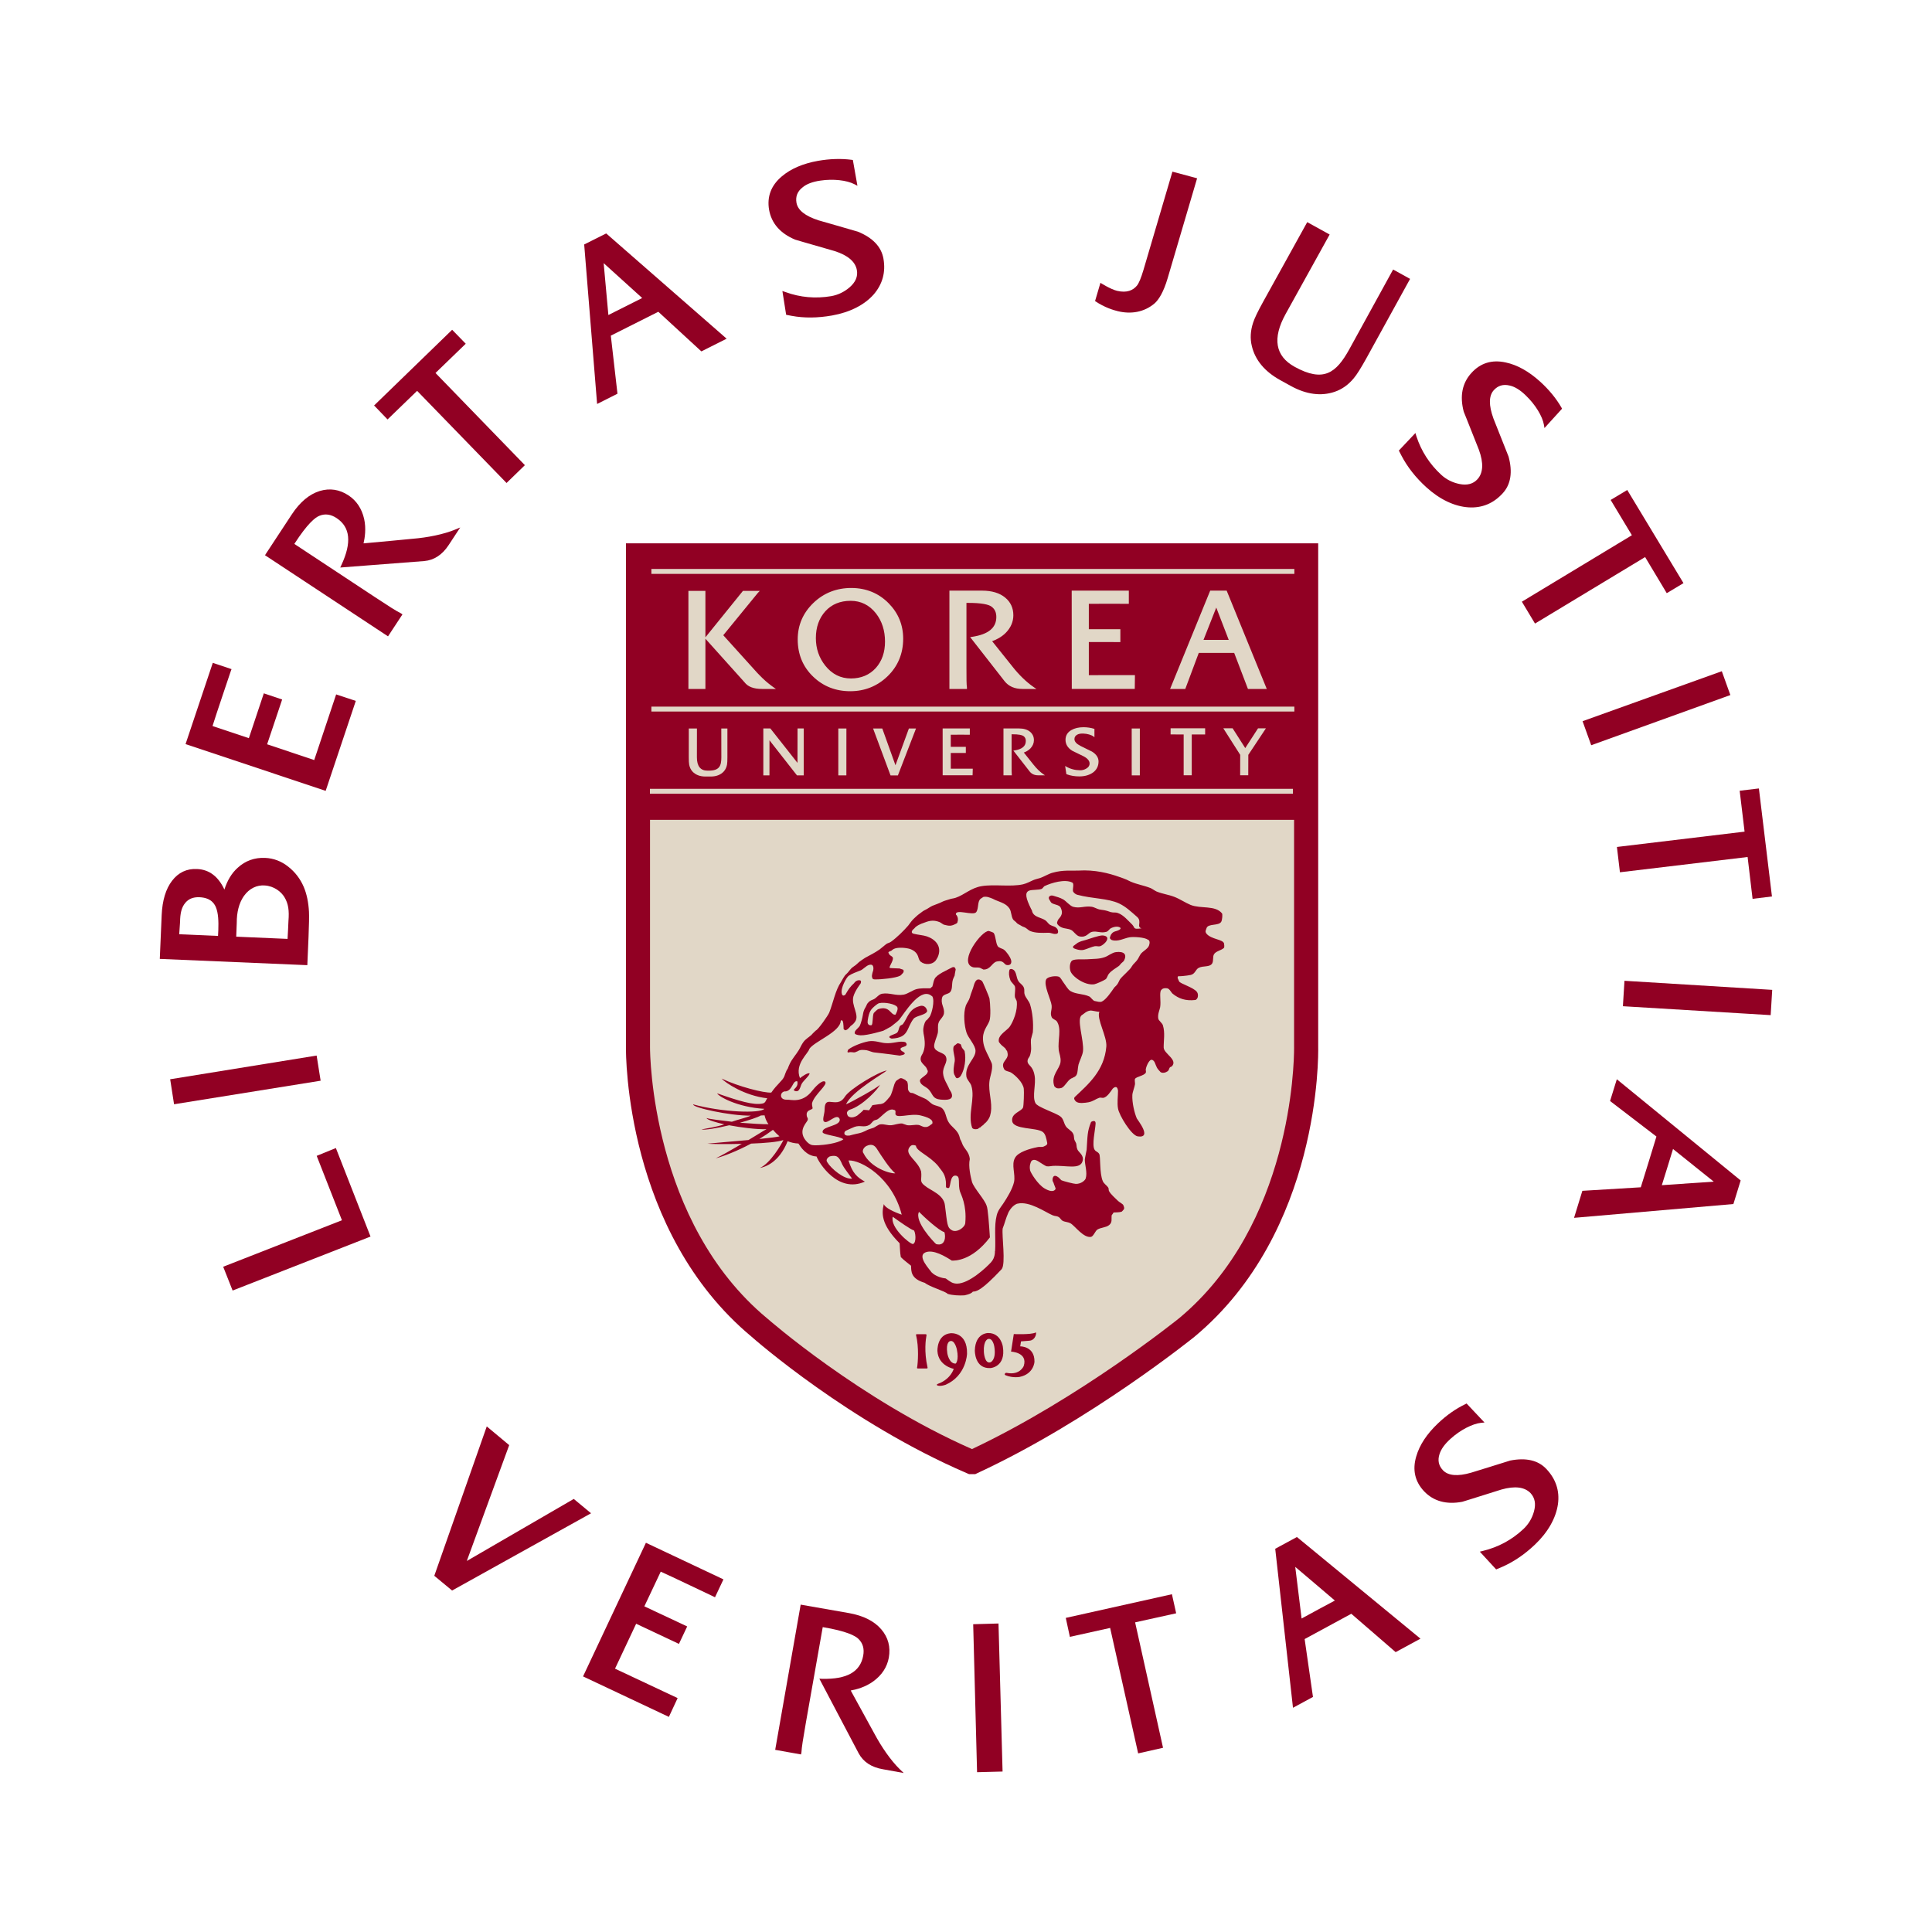 <?xml version="1.0" encoding="iso-8859-1"?>
<!-- Generator: Adobe Illustrator 15.1.0, SVG Export Plug-In . SVG Version: 6.00 Build 0)  -->
<!DOCTYPE svg PUBLIC "-//W3C//DTD SVG 1.1//EN" "http://www.w3.org/Graphics/SVG/1.1/DTD/svg11.dtd">
<svg version="1.1" id="&#xB808;&#xC774;&#xC5B4;_1" xmlns="http://www.w3.org/2000/svg" xmlns:xlink="http://www.w3.org/1999/xlink"
	 x="0px" y="0px" width="200px" height="200px" viewBox="0 0 200 200" style="enable-background:new 0 0 200 200;"
	 xml:space="preserve">
<g>
	<g>
		<g>
			<g>
				<path style="fill:#910023;" d="M27.653,77.048c0.101-0.298,1.556-4.638,1.556-4.638l-1.899-0.636c0,0-1.448,4.346-1.548,4.642
					c-0.279-0.087-3.489-1.167-3.761-1.258c0.313-1.03,1.892-5.68,1.906-5.732l0.062-0.157l-1.941-0.652l-2.819,8.412l0.161,0.052
					l14.343,4.789l3.119-9.312l-2.034-0.673c0,0-2.169,6.49-2.27,6.797C32.235,78.58,27.938,77.146,27.653,77.048L27.653,77.048z"/>
				<path style="fill:#910023;" d="M179.477,124.526l0.716-2.326l-12.82-10.476l-0.699,2.252c0,0,4.624,3.544,4.8,3.679
					c-0.061,0.202-1.544,5.046-1.62,5.253c-0.218,0.006-6.048,0.365-6.048,0.365l-0.86,2.797l16.492-1.429L179.477,124.526
					 M172.032,122.69c0.122-0.391,1.044-3.346,1.159-3.746c0.331,0.268,3.654,2.927,4.214,3.378
					C176.687,122.365,172.457,122.662,172.032,122.69L172.032,122.69z"/>
				<polygon style="fill:#910023;" points="100.744,168.138 101.146,183.458 103.786,183.389 103.365,168.065 103.208,168.068 
					100.744,168.138 				"/>
				<polygon style="fill:#910023;" points="178.241,69.484 163.827,74.658 164.722,77.146 179.13,71.95 179.075,71.809 
					178.241,69.484 				"/>
				<polygon style="fill:#910023;" points="183.459,102.47 168.165,101.531 168.002,104.164 183.298,105.087 183.309,104.926 
					183.459,102.47 				"/>
				<polygon style="fill:#910023;" points="18.018,114.313 33.192,111.875 32.778,109.271 17.614,111.725 17.641,111.88 
					18.018,114.313 				"/>
				<path style="fill:#910023;" d="M156.34,151.194c-0.021,0.003-2.185,0.682-2.185,0.682l-1.862,0.575
					c-1.399,0.405-2.378,0.316-2.916-0.246c-0.446-0.473-0.572-1.019-0.359-1.677c0.162-0.516,0.549-1.056,1.159-1.599
					c0.991-0.897,2.258-1.551,3.16-1.642l0.337-0.028l-1.855-1.971l-0.11,0.059c-1.021,0.49-1.976,1.165-2.854,2.003
					c-1.147,1.087-1.903,2.23-2.245,3.413c-0.414,1.392-0.14,2.606,0.813,3.617c0.976,1.025,2.306,1.394,3.946,1.085
					c0.021-0.005,0.808-0.249,0.808-0.249l3.245-1.019c1.394-0.393,2.404-0.269,3.021,0.372c0.453,0.49,0.57,1.115,0.351,1.905
					c-0.2,0.715-0.563,1.312-1.087,1.808c-1.2,1.126-2.604,1.877-4.173,2.261l-0.344,0.085l1.692,1.838l0.535-0.227
					c1.213-0.516,2.378-1.298,3.467-2.33c1.361-1.291,2.187-2.753,2.396-4.207c0.187-1.383-0.223-2.603-1.205-3.638
					C159.226,151.162,157.967,150.877,156.34,151.194L156.34,151.194z"/>
				<path style="fill:#910023;" d="M156.165,47.263c-0.009-0.02-0.847-2.132-0.847-2.132l-0.719-1.812
					c-0.496-1.37-0.485-2.35,0.037-2.926c0.436-0.48,0.974-0.641,1.642-0.483c0.529,0.114,1.098,0.462,1.682,1.038
					c0.967,0.921,1.714,2.138,1.866,3.023l0.057,0.34l1.818-2.001l-0.055-0.109c-0.56-0.978-1.313-1.879-2.203-2.689
					c-1.177-1.065-2.374-1.741-3.574-1.991c-1.424-0.313-2.615,0.057-3.545,1.083c-0.956,1.046-1.225,2.39-0.798,4.013
					c0.012,0.024,0.316,0.784,0.316,0.784l1.257,3.167c0.496,1.363,0.443,2.385-0.15,3.039c-0.444,0.489-1.063,0.658-1.871,0.495
					c-0.723-0.152-1.351-0.464-1.884-0.954c-1.209-1.115-2.068-2.452-2.569-3.992l-0.101-0.331l-1.716,1.816l0.266,0.516
					c0.612,1.176,1.477,2.282,2.589,3.292c1.395,1.263,2.91,1.98,4.369,2.072c1.392,0.086,2.585-0.413,3.539-1.469
					C156.405,50.139,156.599,48.857,156.165,47.263L156.165,47.263z"/>
				<path style="fill:#910023;" d="M90.507,179.449c-0.001-0.005-1.948-3.561-2.44-4.449c0.557-0.096,1.52-0.347,2.339-0.949
					c0.891-0.647,1.429-1.485,1.605-2.452c0.194-1.109-0.064-2.087-0.772-2.919c-0.726-0.86-1.863-1.429-3.352-1.694l-4.827-0.845
					l-0.174-0.032l-2.639,15.033l2.674,0.477l0.045-0.229c0.028-0.525,0.146-1.259,0.461-3.077c0,0,1.685-9.548,1.742-9.874
					c2.453,0.407,3.38,0.897,3.707,1.229c0.459,0.455,0.612,1.023,0.481,1.739c-0.309,1.666-1.688,2.446-4.253,2.383l-0.285-0.013
					l4.07,7.727c0.483,0.896,1.329,1.448,2.512,1.648l2.152,0.39l-0.398-0.383C92.216,182.243,91.257,180.854,90.507,179.449
					L90.507,179.449z"/>
				<path style="fill:#910023;" d="M24.605,89.832c-0.616,0.549-1.073,1.307-1.376,2.254c-0.629-1.356-1.58-2.075-2.827-2.125
					c-1.061-0.057-1.938,0.359-2.593,1.22c-0.642,0.832-1.004,2.025-1.072,3.537l-0.196,4.547l15.273,0.649L31.939,97
					c0.05-1.278,0.07-2.132,0.046-2.613c-0.052-0.984-0.237-1.857-0.543-2.578c-0.356-0.83-0.892-1.533-1.603-2.091
					c-0.708-0.564-1.519-0.873-2.389-0.908C26.349,88.76,25.39,89.108,24.605,89.832z M18.553,96.713
					c0-0.068,0.087-1.274,0.087-1.274c0.01-0.839,0.133-1.485,0.536-1.969c0.332-0.398,0.782-0.616,1.474-0.59
					c0.604,0.028,1.319,0.196,1.682,0.995c0.274,0.621,0.3,1.522,0.268,2.411c0,0-0.026,0.527-0.03,0.601
					C22.496,96.881,18.625,96.722,18.553,96.713z M29.438,92.863c0.415,0.682,0.511,1.376,0.422,2.489c0,0-0.071,1.653-0.092,1.842
					c-0.076-0.002-5.244-0.229-5.314-0.23c0-0.068,0.055-1.439,0.055-1.439c-0.007-1.061,0.224-2.028,0.729-2.757
					c0.577-0.819,1.374-1.163,2.163-1.106C28.381,91.724,29.106,92.318,29.438,92.863z"/>
				<path style="fill:#910023;" d="M110.33,167.484l0.033,0.161l0.39,1.801c0,0,3.865-0.857,4.168-0.923
					c0.074,0.322,2.9,12.988,2.9,12.988l2.576-0.582c0,0-2.822-12.659-2.89-12.983c0.303-0.062,4.249-0.938,4.249-0.938
					l-0.439-1.974L110.33,167.484L110.33,167.484z"/>
				<path style="fill:#910023;" d="M168.452,50.723l-0.14,0.087l-1.578,0.945c0,0,2.036,3.388,2.199,3.652
					c-0.285,0.172-11.39,6.881-11.39,6.881l1.361,2.263c0,0,11.113-6.712,11.398-6.883c0.154,0.269,2.24,3.737,2.24,3.737
					l1.731-1.04L168.452,50.723L168.452,50.723z"/>
				<path style="fill:#910023;" d="M182.081,81.623l-0.164,0.016l-1.827,0.218c0,0,0.469,3.922,0.508,4.234
					c-0.329,0.038-13.215,1.586-13.215,1.586l0.312,2.621c0,0,12.886-1.54,13.217-1.581c0.039,0.31,0.514,4.33,0.514,4.33
					l2.006-0.246L182.081,81.623L182.081,81.623z"/>
				<path style="fill:#910023;" d="M38.723,41.979l0.118,0.113l1.278,1.329c0,0,2.836-2.749,3.06-2.961
					c0.233,0.236,9.258,9.538,9.258,9.538l1.899-1.844c0,0-9.021-9.304-9.254-9.543c0.225-0.213,3.131-3.028,3.131-3.028
					l-1.407-1.445L38.723,41.979L38.723,41.979z"/>
				<polygon style="fill:#910023;" points="24.08,133.597 38.357,128.008 34.769,118.844 32.784,119.654 35.397,126.32 
					23.105,131.133 				"/>
				<g>
					<path style="fill:#910023;" d="M59.396,155.169c0,0-10.315,5.987-11.073,6.423c0.301-0.823,4.389-11.993,4.389-11.993
						l-2.322-1.937l-5.432,15.463l1.843,1.526l14.386-7.999l-0.189-0.154L59.396,155.169z"/>
				</g>
				<path style="fill:#910023;" d="M42.692,55.775c-0.005,0.011-4.045,0.383-5.058,0.474c0.131-0.547,0.284-1.533,0.063-2.524
					c-0.242-1.073-0.797-1.899-1.623-2.444c-0.93-0.617-1.934-0.766-2.974-0.454c-1.079,0.334-2.049,1.144-2.887,2.415l-2.689,4.09
					l-0.089,0.145l12.733,8.398l1.495-2.276l-0.197-0.13c-0.464-0.229-1.089-0.625-2.637-1.645c0,0-8.088-5.336-8.359-5.518
					c1.351-2.097,2.158-2.747,2.602-2.915c0.592-0.239,1.18-0.151,1.781,0.247c1.407,0.939,1.572,2.524,0.492,4.848l-0.123,0.264
					l8.706-0.671c1.008-0.091,1.855-0.646,2.515-1.651l1.198-1.823l-0.503,0.209C45.922,55.316,44.273,55.649,42.692,55.775
					L42.692,55.775z"/>
				<path style="fill:#910023;" d="M88.814,23.985c-0.02-0.009-2.195-0.636-2.195-0.636l-1.877-0.538
					c-1.387-0.445-2.154-1.051-2.291-1.82c-0.11-0.638,0.085-1.166,0.627-1.592c0.407-0.348,1.035-0.587,1.847-0.703
					c1.316-0.198,2.733-0.043,3.532,0.377l0.304,0.158l-0.472-2.665l-0.12-0.022c-1.122-0.146-2.289-0.103-3.487,0.106
					c-1.553,0.277-2.814,0.815-3.746,1.607c-1.115,0.935-1.555,2.105-1.32,3.466c0.249,1.396,1.152,2.437,2.696,3.084
					c0.013,0.011,0.81,0.238,0.81,0.238l3.267,0.942c1.381,0.438,2.161,1.104,2.313,1.973c0.118,0.66-0.129,1.241-0.754,1.787
					c-0.559,0.478-1.194,0.783-1.9,0.91c-1.621,0.274-3.209,0.134-4.728-0.42l-0.327-0.111l0.388,2.461l0.574,0.111
					c1.294,0.239,2.703,0.225,4.18-0.038c1.847-0.329,3.346-1.089,4.313-2.184c0.916-1.065,1.252-2.304,1.005-3.702
					C91.239,25.552,90.352,24.614,88.814,23.985L88.814,23.985z"/>
				<g>
					<path style="fill:#910023;" d="M62.654,24.216l-2.179,1.091l1.337,16.512l2.108-1.062c0,0-0.66-5.788-0.688-6.011
						c0.205-0.098,4.712-2.372,4.917-2.472c0.159,0.151,4.457,4.102,4.457,4.102l2.616-1.315L62.755,24.167L62.654,24.216
						 M66.479,30.851c-0.368,0.182-3.125,1.57-3.5,1.76c-0.04-0.418-0.422-4.66-0.488-5.37
						C63.023,27.722,66.167,30.564,66.479,30.851L66.479,30.851z"/>
				</g>
				<g>
					<path style="fill:#910023;" d="M145.825,28.789l-1.609-0.889l-4.536,8.256c-1.358,2.455-2.663,3.474-5.684,1.803l0.023,0.011
						c-2.008-1.106-2.323-2.942-0.938-5.454c0.005-0.007,4.564-8.238,4.564-8.238l-2.321-1.282l-4.563,8.243
						c-0.555,1-0.895,1.714-1.039,2.163c-0.278,0.84-0.324,1.657-0.128,2.441c0.349,1.438,1.326,2.613,2.918,3.497l1.122,0.619
						c1.592,0.875,3.116,1.076,4.517,0.605c0.764-0.255,1.437-0.734,1.992-1.409c0.31-0.365,0.726-1.028,1.285-2.032l4.543-8.252
						L145.825,28.789L145.825,28.789z"/>
				</g>
				<g>
					<path style="fill:#910023;" d="M65.854,168.09c0.282,0.131,4.429,2.086,4.429,2.086l0.854-1.808c0,0-4.146-1.948-4.434-2.079
						c0.131-0.271,1.572-3.328,1.696-3.592c0.988,0.438,5.415,2.555,5.466,2.577l0.151,0.076l0.875-1.854l-8.026-3.789l-0.07,0.152
						l-6.438,13.683l8.886,4.19l0.905-1.945c0,0-6.193-2.909-6.481-3.047C63.8,172.461,65.729,168.362,65.854,168.09L65.854,168.09z
						"/>
				</g>
				<g>
					<path style="fill:#910023;" d="M134.152,159.168l-2.141,1.16l1.838,16.46l2.069-1.122c0,0-0.832-5.769-0.862-5.991
						c0.193-0.104,4.643-2.513,4.83-2.619c0.174,0.152,4.591,3.972,4.591,3.972l2.569-1.394l-12.787-10.521L134.152,159.168
						 M138.184,165.688c-0.366,0.184-3.079,1.662-3.443,1.86c-0.052-0.416-0.565-4.646-0.657-5.345
						C134.63,162.665,137.866,165.407,138.184,165.688L138.184,165.688z"/>
				</g>
			</g>
		</g>
	</g>
	<g>
		<path style="fill:#910023;" d="M136.459,108.385V56.244h-1.246H64.797v52.169c-0.006,0.76-0.051,19.092,13.001,29.959
			l-0.029-0.023c0.412,0.363,10.175,8.924,22.303,14.15l0.241,0.101h0.652l0.25-0.12c11.678-5.414,22.324-14.012,22.434-14.097
			C136.718,127.501,136.477,109.162,136.459,108.385z"/>
		<g>
			<polygon style="fill:#E1D7C7;" points="67.432,58.898 67.432,59.408 133.991,59.408 133.991,58.898 67.432,58.898 			"/>
			<polygon style="fill:#E1D7C7;" points="67.432,73.149 67.432,73.658 133.991,73.658 133.991,73.149 67.432,73.149 			"/>
			<polygon style="fill:#E1D7C7;" points="67.28,81.658 67.28,82.166 133.844,82.166 133.844,81.658 67.28,81.658 			"/>
			<path style="fill:#E1D7C7;" d="M79.836,70.97c-0.354-0.271-0.692-0.524-1.421-1.288c0,0-3.075-3.402-3.543-3.923
				c0.118-0.146,3.576-4.373,3.576-4.376l0.205-0.214h-0.261h-1.483l-3.885,4.806v-4.806H72.91h-1.646v10.151h1.76V66.12
				l4.057,4.518c0.335,0.448,0.942,0.682,1.788,0.682h1.45l-0.346-0.247L79.836,70.97L79.836,70.97z"/>
			<path style="fill:#E1D7C7;" d="M88.161,60.867c-1.547-0.007-2.879,0.512-3.957,1.547c-1.076,1.034-1.625,2.305-1.625,3.774
				c0,1.55,0.541,2.852,1.609,3.869c1.039,0.995,2.324,1.498,3.826,1.498c1.5,0,2.803-0.521,3.872-1.553
				c1.063-1.032,1.611-2.342,1.611-3.887c0-1.417-0.505-2.647-1.494-3.654C90.977,61.414,89.681,60.878,88.161,60.867
				 M88.086,70.234c-1.056,0-1.951-0.443-2.646-1.317c-0.651-0.812-0.982-1.775-0.982-2.862c0-1.122,0.331-2.059,0.984-2.781
				c0.654-0.717,1.533-1.078,2.614-1.078c1.062,0,1.941,0.438,2.622,1.301c0.622,0.798,0.938,1.782,0.938,2.919
				c0,1.106-0.319,2.025-0.953,2.735C90.013,69.866,89.143,70.234,88.086,70.234L88.086,70.234z"/>
			<path style="fill:#E1D7C7;" d="M112.715,66.466c0.211,0,3.265,0.001,3.265,0.001v-1.33c0,0-3.054,0.001-3.265,0.001
				c0-0.198,0-2.436,0-2.631c0.712-0.016,3.994,0,4.031,0h0.11v-1.364l-5.914-0.004v0.113l0.009,10.066h6.52l0.018-1.432
				c0,0-4.56,0.006-4.773,0.006C112.715,69.689,112.715,66.669,112.715,66.466L112.715,66.466z"/>
			<path style="fill:#E1D7C7;" d="M126.909,61.14h-1.629l-4.152,10.18h1.572c0,0,1.348-3.593,1.397-3.733c0.146,0,3.52,0,3.665,0
				c0.051,0.139,1.425,3.733,1.425,3.733h1.949l-4.153-10.18H126.909 M127.197,66.238c-0.274,0-2.333,0-2.609,0
				c0.101-0.264,1.144-2.899,1.319-3.343C126.077,63.339,127.099,65.977,127.197,66.238L127.197,66.238z"/>
			<path style="fill:#E1D7C7;" d="M104.821,69.019c0,0-1.688-2.108-2.114-2.642c0.35-0.127,0.959-0.4,1.429-0.888
				c0.509-0.53,0.766-1.139,0.766-1.801c0-0.745-0.283-1.359-0.843-1.823c-0.58-0.479-1.386-0.723-2.396-0.723h-3.267h-0.113v10.178
				h1.814v-0.158c-0.048-0.34-0.05-0.862-0.05-2.073c0,0,0-6.461,0-6.677c1.66-0.018,2.321,0.191,2.577,0.375
				c0.35,0.246,0.518,0.603,0.516,1.091c-0.007,1.125-0.83,1.794-2.519,2.049l-0.19,0.028l3.567,4.567
				c0.423,0.531,1.04,0.798,1.842,0.798h1.451l-0.301-0.205C106.267,70.619,105.474,69.855,104.821,69.019L104.821,69.019z"/>
			<path style="fill:#E1D7C7;" d="M98.424,77.945c0.1,0,1.558,0,1.558,0v-0.634c0,0-1.458,0.002-1.558,0.002
				c0-0.098,0-1.163,0-1.254c0.339-0.011,1.901,0,1.922,0h0.049v-0.651l-2.813-0.002v0.054l0.002,4.798h3.098l0.019-0.684
				c0,0-2.171,0.002-2.276,0.002C98.424,79.479,98.424,78.042,98.424,77.945L98.424,77.945z"/>
			<path style="fill:#E1D7C7;" d="M75.253,75.411h-0.586l0.006,2.99c0,0.891-0.208,1.377-1.304,1.377h-0.128
				c-0.729,0-1.098-0.465-1.098-1.377c0-0.002,0.004-2.99,0.004-2.99h-0.843l-0.002,2.993c0,0.362,0.013,0.611,0.043,0.761
				c0.051,0.27,0.163,0.508,0.337,0.7c0.318,0.343,0.771,0.521,1.348,0.521h0.544c0.577,0,1.032-0.179,1.348-0.521
				c0.174-0.192,0.286-0.43,0.337-0.7c0.03-0.15,0.042-0.399,0.042-0.761v-2.993H75.253L75.253,75.411z"/>
			<path style="fill:#E1D7C7;" d="M82.562,75.411l-0.002,0.054c0,0-0.004,3.228-0.004,3.508c-0.182-0.228-2.808-3.563-2.808-3.563
				h-0.729v4.858h0.635c0,0,0.003-3.348,0.003-3.632c0.177,0.229,2.844,3.63,2.844,3.63l0.701,0.002v-4.858h-0.06H82.562
				L82.562,75.411z"/>
			<polygon style="fill:#E1D7C7;" points="86.782,75.411 86.782,80.269 87.616,80.269 87.62,75.411 87.566,75.411 86.782,75.411 			
				"/>
			<polyline style="fill:#E1D7C7;" points="117.157,80.269 117.996,80.269 117.996,79.204 117.996,76.483 117.996,75.465 
				117.996,75.411 117.941,75.411 117.153,75.411 117.153,75.411 117.153,76.483 117.153,79.204 117.157,80.269 			"/>
			<path style="fill:#E1D7C7;" d="M94.089,75.411c0,0-1.295,3.549-1.39,3.808c-0.092-0.26-1.366-3.808-1.366-3.808h-0.953
				l1.809,4.862h0.76l1.877-4.862H94.75H94.089L94.089,75.411z"/>
			<path style="fill:#E1D7C7;" d="M113.05,77.808c-0.002-0.004-0.653-0.322-0.653-0.322l-0.555-0.274
				c-0.41-0.213-0.616-0.446-0.616-0.695c0-0.206,0.094-0.357,0.285-0.463c0.147-0.086,0.356-0.126,0.616-0.116
				c0.427,0.011,0.86,0.138,1.087,0.314l0.082,0.069v-0.865l-0.032-0.012c-0.342-0.104-0.71-0.163-1.096-0.163
				c-0.503,0-0.928,0.102-1.261,0.296c-0.403,0.231-0.605,0.573-0.605,1.014c0,0.448,0.227,0.827,0.671,1.112
				c0.002,0.003,0.237,0.119,0.237,0.119l0.972,0.474c0.407,0.216,0.613,0.466,0.613,0.746c0,0.214-0.108,0.383-0.335,0.516
				c-0.2,0.123-0.418,0.184-0.643,0.181c-0.522-0.004-1.015-0.134-1.459-0.39l-0.094-0.058l0.127,0.849l0.03,0.011
				c0.39,0.147,0.834,0.223,1.313,0.223c0.591,0,1.101-0.156,1.468-0.446c0.347-0.279,0.519-0.651,0.519-1.102
				C113.721,78.431,113.497,78.091,113.05,77.808L113.05,77.808z"/>
			<path style="fill:#E1D7C7;" d="M121.18,75.393v0.051l-0.002,0.584c0,0,1.254,0,1.354,0.003c0,0.104,0,4.224,0,4.224h0.836
				c0,0,0.002-4.12,0.002-4.224c0.101,0,1.386,0,1.386,0v-0.639H121.18L121.18,75.393z"/>
			<path style="fill:#E1D7C7;" d="M130.229,75.399c0,0-1.239,1.912-1.322,2.043c-0.087-0.131-1.307-2.049-1.307-2.049h-0.023h-0.941
				c0,0,1.729,2.72,1.749,2.747c0,0.029-0.004,2.116-0.004,2.116h0.838c0,0,0.007-2.083,0.007-2.115
				c0.018-0.028,1.818-2.742,1.818-2.742H130.229L130.229,75.399z"/>
			<path style="fill:#E1D7C7;" d="M106.991,79.163c0,0-0.802-1.005-1.006-1.261c0.171-0.061,0.46-0.192,0.68-0.42
				c0.241-0.255,0.366-0.544,0.366-0.86c0-0.357-0.133-0.646-0.401-0.871c-0.276-0.229-0.662-0.342-1.139-0.342h-1.562h-0.05v4.85
				h0.862v-0.076c-0.021-0.163-0.021-0.399-0.021-0.989c0,0,0-3.077,0-3.183c0.786-0.007,1.102,0.093,1.226,0.182
				c0.167,0.118,0.249,0.285,0.246,0.519c-0.003,0.535-0.395,0.857-1.197,0.978l-0.092,0.011l1.698,2.176
				c0.203,0.252,0.492,0.382,0.871,0.382h0.699l-0.148-0.101C107.68,79.925,107.303,79.558,106.991,79.163L106.991,79.163z"/>
		</g>
		<g>
			<path style="fill:#E1D7C7;" d="M133.963,108.413c0,0.011,0,0.048,0,0.11c0,1.54-0.271,18.259-11.895,27.935
				c-0.096,0.074-10.237,8.256-21.449,13.55c-11.558-5.083-21.103-13.441-21.198-13.528l-0.028-0.021
				c-11.966-9.961-12.103-27.379-12.103-28.017c0-0.007,0-11.582,0-23.571h66.673C133.963,96.848,133.963,108.413,133.963,108.413z"
				/>
		</g>
		<g>
			<path style="fill:#910023;" d="M95.019,141.663h0.916c0.127,0,0.082-0.113,0.082-0.113c-0.375-1.648-0.18-2.936-0.107-3.321
				c0,0,0.036-0.113-0.097-0.113h-0.904c-0.122,0-0.077,0.098-0.077,0.098c0.308,1.264,0.188,2.864,0.11,3.328
				C94.94,141.541,94.883,141.663,95.019,141.663L95.019,141.663z"/>
			<path style="fill:#910023;" d="M98.411,138.015c-1.457,0.14-1.368,1.85-1.368,1.85c0.088,1.546,1.692,1.838,1.692,1.838
				c-0.439,1.187-1.608,1.537-1.608,1.537c-0.278,0.109-0.075,0.188-0.075,0.188c0.35,0.115,0.86-0.087,0.86-0.087
				c2.142-0.958,2.196-3.206,2.196-3.206C100.153,137.848,98.411,138.015,98.411,138.015 M98.932,141.16
				c-0.697,0.02-0.866-1.067-0.866-1.067c-0.177-1.191,0.286-1.259,0.286-1.259c0.489-0.154,0.703,0.862,0.703,0.862
				C99.293,140.865,98.932,141.16,98.932,141.16L98.932,141.16z"/>
			<path style="fill:#910023;" d="M103.813,139.4c0,0-0.193-1.42-1.524-1.405c0,0-1.313-0.034-1.375,1.79
				c0,0-0.05,1.923,1.613,1.838C102.526,141.623,104.154,141.523,103.813,139.4 M102.549,141.016
				c-0.631,0.231-0.699-1.054-0.699-1.054c-0.067-1.229,0.432-1.348,0.432-1.348c0.505-0.129,0.646,0.774,0.646,0.774
				C103.158,140.785,102.549,141.016,102.549,141.016L102.549,141.016z"/>
			<path style="fill:#910023;" d="M104.204,142.118c1.404,0.276,1.775-0.719,1.775-0.719c0.446-1.411-1.315-1.479-1.315-1.479
				l0.284-1.818c0,0,1.771,0.082,2.244-0.153c0,0,0.108-0.073,0.048,0.194c0,0-0.099,0.604-0.678,0.646l-0.869,0.072l-0.082,0.514
				c0,0,1.505-0.032,1.477,1.594c0,0-0.055,1.255-1.523,1.566c0,0-0.691,0.15-1.484-0.175c0,0-0.117-0.059-0.055-0.152
				C104.025,142.209,104.08,142.092,104.204,142.118L104.204,142.118z"/>
			<path style="fill:#910023;" d="M99.021,108.073c0.113-0.136,0.255-0.039,0.377,0c0.112,0.032,0.115,0.252,0.18,0.368
				c0.036,0.078,0.256,0.303,0.277,0.37c0.177,0.816,0,1.888-0.368,2.509c-0.104,0.191-0.273,0.292-0.393,0.296
				c-0.155,0.016-0.205-0.211-0.259-0.296c-0.235-0.329-0.058-1.111,0-1.477c0.061-0.473-0.306-1.23-0.072-1.572L99.021,108.073
				L99.021,108.073z"/>
			<path style="fill:#910023;" d="M87.901,108.936c0.198-0.059,0.483,0.039,0.605,0l0.268-0.109
				c0.306-0.198,0.614-0.142,0.928-0.108c0.157,0.018,0.621,0.218,0.775,0.225c0.246,0.028,1.416,0.154,2.66,0.333
				c-0.011-0.005,0.663-0.087,0.494-0.274c0.106,0.119-0.018-0.103-0.272-0.189l-0.087-0.094c0.01-0.011-0.216-0.189,0.186-0.322
				c-0.155,0.046,0.262-0.062,0.343-0.15c0.163-0.172-0.075-0.357-0.075-0.357c-0.588-0.198-1.249,0.179-2.131,0.087
				c-0.438-0.037-1.054-0.285-1.666-0.185c-0.668,0.119-1.65,0.494-2.119,0.86C87.81,108.65,87.588,109.04,87.901,108.936
				L87.901,108.936z"/>
			<path style="fill:#910023;" d="M95.342,104.118c0.602-0.037,0.628,0.588,0.644,0.522c-0.07,0.446-1.163,0.483-1.42,0.832
				c-0.765,0.993-0.446,1.942-2.251,2.045c0,0-0.362-0.083-0.223-0.233c0.114-0.119,0.551-0.234,0.712-0.335
				c0.232-0.133,0.214-0.508,0.368-0.74c0.033-0.057,0.235-0.129,0.287-0.177c0.505-0.686,0.563-1.378,1.456-1.785
				C94.949,104.225,95.276,104.131,95.342,104.118L95.342,104.118z"/>
			<path style="fill:#910023;" d="M101.119,101.441c0.206-0.113,0.406,0,0.544,0.122c0.077,0.057,0.736,1.638,0.767,1.797
				c0.087,0.575,0.152,1.901-0.007,2.328c-0.221,0.59-0.77,1.05-0.65,2.102c0.064,0.618,0.339,1.102,0.598,1.64
				c0.029,0.087,0.303,0.614,0.316,0.723c0.1,0.568-0.207,1.299-0.257,1.756c-0.139,1.144,0.32,2.18,0.137,3.267
				c-0.076,0.471-0.228,0.705-0.484,0.997l-0.206,0.175c-0.057,0.11-0.158,0.152-0.261,0.23l-0.127,0.126
				c-0.192,0.048-0.211,0.161-0.291,0.17c-0.49,0.109-0.588-0.176-0.558-0.11c-0.494-1.398,0.335-3.027-0.09-4.376
				c-0.097-0.309-0.463-0.618-0.511-0.949c-0.17-1.206,0.96-1.845,0.945-2.657c0-0.579-0.762-1.332-0.935-1.9
				c-0.215-0.671-0.359-1.949-0.065-2.788c0.071-0.202,0.33-0.544,0.405-0.814c0.138-0.521,0.352-0.949,0.427-1.298
				c0.026-0.106,0.092-0.257,0.148-0.359C100.983,101.588,101.083,101.461,101.119,101.441L101.119,101.441z"/>
			<path style="fill:#910023;" d="M115.533,98.56c0.818-0.094,1.185,0.229,0.801,0.923l-0.159,0.15
				c-0.064,0.024-0.282,0.309-0.328,0.348c-0.395,0.292-0.767,0.468-1.067,0.837c-0.103,0.124-0.188,0.441-0.313,0.546
				c-0.207,0.148-0.984,0.492-1.185,0.527c-0.989,0.156-2.33-0.827-2.479-1.395c-0.126-0.492,0-0.965,0.211-1.076
				c0.334-0.172,1.216-0.083,1.512-0.115c0.762-0.057,1.241-0.013,1.822-0.216C114.703,98.978,115.108,98.61,115.533,98.56
				L115.533,98.56z"/>
			<path style="fill:#910023;" d="M111.325,98.231c0,0,0.462,0.194,0.878,0.094c0.292-0.074,0.836-0.322,1.11-0.37
				c0.168-0.042,0.401,0.043,0.563,0c0.45-0.139,1.28-1.021,0.287-1.117c-0.361-0.03-1.439,0.373-1.775,0.468
				c-0.333,0.085-0.544,0.142-0.822,0.288c-0.074,0.043-0.46,0.359-0.416,0.305C111.149,97.898,110.896,98.109,111.325,98.231
				L111.325,98.231z"/>
			<path style="fill:#910023;" d="M104.22,99.899c-0.293-0.042-0.293-0.527-1.021-0.368c-0.512,0.107-0.649,0.856-1.394,0.836
				l-0.368-0.181c-0.322-0.079-0.556,0.035-0.839-0.105c-1.307-0.612,1.015-3.748,1.764-3.707c0.038,0,0.425,0.142,0.476,0.183
				c0.23,0.205,0.23,1.078,0.45,1.396c0.17,0.22,0.431,0.203,0.655,0.37c0.236,0.179,0.687,0.795,0.737,1.12
				C104.68,99.444,104.801,99.978,104.22,99.899L104.22,99.899z"/>
			<path style="fill:#910023;" d="M116.295,125.249C116.311,125.233,116.311,125.229,116.295,125.249L116.295,125.249z"/>
			<path style="fill:#910023;" d="M126.711,97.661C126.711,97.647,126.711,97.646,126.711,97.661L126.711,97.661z"/>
			<rect x="116.291" y="125.25" style="fill:#910023;" width="0.004" height="0"/>
			<path style="fill:#910023;" d="M126.711,97.661c0,0.006,0.003,0.013,0.003,0.02l0.004,0.002
				C126.714,97.674,126.714,97.667,126.711,97.661L126.711,97.661z"/>
			<path style="fill:#910023;" d="M114.995,96.779c0.006-0.016,0.015-0.035,0.02-0.048
				C114.993,96.779,114.988,96.787,114.995,96.779L114.995,96.779z"/>
			<path style="fill:#910023;" d="M109.348,112.624c0,0-0.013,0-0.017-0.002C109.348,112.633,109.353,112.633,109.348,112.624
				L109.348,112.624z"/>
			<path style="fill:#910023;" d="M98.589,100.132c-0.505,0.283-1.61,0.718-1.84,1.209c-0.129,0.257-0.129,0.481-0.234,0.79
				c-0.014,0.03-0.15,0.087-0.192,0.179c-0.54,0-1.014-0.032-1.482,0.094c-0.365,0.104-0.892,0.49-1.299,0.562
				c-0.823,0.142-1.455-0.227-2.228-0.096c-0.344,0.062-0.565,0.418-0.847,0.563c-0.242,0.115-0.34,0.115-0.529,0.287l-0.171,0.198
				c-0.028,0.074-0.112,0.261-0.165,0.351c-0.167,0.25-0.236,0.51-0.276,0.781c-0.042,0.264-0.194,0.897-0.331,1.159
				c-0.068,0.128-0.416,0.414-0.466,0.529c-0.026,0.078-0.107,0.156,0,0.276c-0.122-0.133-0.097,0.129,0.57,0.163
				c0.736,0.016,2.338-0.475,2.338-0.475l0.769-0.414c0.149-0.115,0.744-0.565,0.877-0.725c0.56-0.692,2.057-3.224,3.223-2.562
				l0.209,0.148c0.277,0.468-0.072,1.806-0.282,2.11l-0.262,0.313c-0.209,0.069-0.354,0.607-0.383,0.858
				c-0.05,0.398,0.065,0.76,0.096,0.981c0.06,0.481,0.109,1.089-0.188,1.682c-0.063,0.115-0.23,0.322-0.186,0.643
				c0.056,0.365,0.572,0.631,0.647,0.934c0.044,0.152,0.177,0.175,0,0.467c-0.099,0.154-0.524,0.42-0.647,0.555
				c-0.17,0.17-0.023,0.438,0.088,0.545c0.322,0.289,0.588,0.326,0.835,0.659c0.358,0.458,0.336,0.854,1.118,0.931
				c0.614,0.057,1.483,0.089,1.116-0.747l-0.184-0.313c-0.22-0.547-0.601-1.032-0.653-1.629c-0.072-0.761,0.542-1.148,0.283-1.765
				c-0.205-0.47-1.132-0.418-1.21-1.032c-0.038-0.342,0.309-1.064,0.374-1.394c0.07-0.444-0.048-0.728,0.098-1.11
				c0.091-0.274,0.499-0.582,0.542-0.924c0.087-0.609-0.387-0.997-0.181-1.67c0.103-0.345,0.643-0.308,0.841-0.56
				c0.257-0.345,0.115-0.819,0.274-1.303c0.015-0.055,0.148-0.344,0.174-0.394c-0.015-0.022,0.106-0.622,0.106-0.622
				C98.853,99.991,98.618,100.143,98.589,100.132 M92.71,105.03c-0.521,0.12-0.565-0.988-1.817-0.557
				c-0.064,0.023-0.415,0.346-0.445,0.398c-0.146,0.331-0.066,1.174-0.233,1.256c0,0-0.486,0.118-0.39-0.494
				c0.148-0.978,0.338-1.16,0.831-1.57c0.066-0.054,0.251-0.193,0.346-0.213c0.591-0.136,1.678,0.091,1.874,0.39
				C93.043,104.486,92.686,105.037,92.71,105.03L92.71,105.03z"/>
			<path style="fill:#910023;" d="M126.714,97.68c-0.088-0.453-1.322-0.42-1.819-1.026c-0.185-0.242-0.048-0.375,0-0.557
				c0.142-0.529,1.271-0.216,1.531-0.684c0.106-0.198,0.144-0.78,0.074-0.862c-0.706-0.867-2.197-0.453-3.247-0.874
				c-0.51-0.207-1.139-0.627-1.673-0.83c-0.67-0.257-1.187-0.292-1.855-0.56c-0.152-0.065-0.45-0.281-0.607-0.349
				c-0.747-0.296-1.337-0.359-2.079-0.675c-0.09-0.033-0.314-0.159-0.412-0.201c-0.298-0.128-0.39-0.148-0.705-0.263
				c-1.148-0.414-2.609-0.782-4.273-0.677c-0.729,0.039-1.567-0.094-2.691,0.224c-0.388,0.098-0.933,0.434-1.296,0.549
				c-0.259,0.079-0.479,0.122-0.712,0.222c-0.324,0.133-0.61,0.32-1.052,0.427c-1.278,0.285-2.98-0.028-4.271,0.188
				c-1.123,0.181-1.77,0.888-2.693,1.204c-0.281,0.094-0.396,0.065-0.674,0.167c-0.162,0.055-0.545,0.157-0.674,0.227
				c-0.383,0.198-0.636,0.259-1.069,0.44c-0.217,0.098-0.475,0.296-0.685,0.396c-0.313,0.152-0.33,0.196-0.589,0.383l-0.209,0.155
				c0,0-0.454,0.398-0.508,0.466c-0.181,0.188-0.354,0.446-0.511,0.647c-0.47,0.546-1.178,1.239-1.766,1.664
				c-0.213,0.155-0.365,0.122-0.552,0.285c-0.221,0.168-0.417,0.351-0.628,0.512c-0.488,0.346-0.974,0.579-1.508,0.873l-0.345,0.229
				c-0.455,0.298-0.436,0.418-0.907,0.717c-0.307,0.209-0.439,0.523-0.722,0.765c-0.188,0.144-0.401,0.596-0.526,0.791
				c-0.585,0.855-0.803,2.114-1.219,3.173c-0.124,0.298-1.138,1.76-1.39,1.854l-0.187,0.176c-0.144,0.122-0.144,0.159-0.275,0.288
				c-0.3,0.266-0.602,0.418-0.833,0.744c-0.188,0.253-0.3,0.549-0.473,0.83c-0.266,0.436-0.701,0.919-0.923,1.394
				c-0.091,0.177-0.154,0.353-0.218,0.522c-0.024,0.024-0.039,0.055-0.039,0.055c-0.12,0.144-0.316,0.742-0.316,0.742
				c-0.207,0.478-0.697,0.747-1.346,1.673c-0.757,0.053-3.369-0.609-5.144-1.452c0.399,0.444,2.392,1.783,4.726,2.04
				c-0.157,0.227-0.169,0.46-0.451,0.534c-0.934,0.229-2.554-0.281-4.734-1.044c0.126,0.308,2.046,1.432,4.883,1.605
				c-0.421,0.492-4.316,0.37-7.363-0.462c-0.115,0.32,3.809,1.191,5.963,1.165c-0.37,0.188-1.338,0.407-1.96,0.632
				c-0.982-0.111-2.352-0.281-2.62-0.381c0.063,0.2,1.034,0.464,1.838,0.648c-0.773,0.276-1.92,0.436-2.363,0.529
				c0.324,0.085,1.565-0.117,2.871-0.431c1.145,0.222,2.896,0.448,3.858,0.404c-0.242,0.122-1.147,0.706-1.863,1.124
				c-1.83,0.17-3.821,0.324-4.248,0.377c0.24,0.039,1.845,0.063,3.555,0.02c-1.044,0.612-2.159,1.252-2.695,1.494
				c0.794-0.203,2.21-0.745,3.659-1.522c1.436-0.05,2.783-0.168,3.345-0.368c-0.193,0.418-1.353,2.422-2.436,2.888
				c0.467-0.08,1.966-0.501,2.874-2.772c0.322,0.14,0.688,0.223,1.117,0.246c0.238,0.361,0.804,1.287,1.876,1.34
				c0.219,0.62,2.208,3.863,5.001,2.6c-0.808-0.439-1.296-0.893-1.692-2.187c1.238-0.08,4.519,1.719,5.507,5.61
				c-0.776-0.264-1.748-0.712-1.853-1.1c-0.213,0.899-0.353,2.058,1.637,4.063c0.038,0.429,0.032,0.94,0.122,1.427
				c0.329,0.342,0.708,0.599,1.06,0.896c0.026,0.563-0.055,1.34,1.428,1.773c0.503,0.418,2.121,0.862,2.359,1.139
				c0.483,0.154,1.2,0.186,1.723,0.154c0,0,0.702-0.117,0.889-0.385c0.352-0.022,0.829-0.033,2.978-2.322
				c0.451-0.54,0-3.501,0.109-4.22c0.211-0.523,0.305-1.007,0.592-1.649c0,0,0.29-0.633,0.839-0.888
				c0.039-0.018,0.072-0.018,0.115-0.031c1.239-0.28,2.853,0.878,3.615,1.202c0.276,0.118,0.423,0.055,0.646,0.189
				c0.111,0.06,0.264,0.312,0.375,0.375c0.274,0.152,0.538,0.111,0.841,0.274c0.444,0.246,1.346,1.551,2.13,1.4
				c0.243-0.062,0.438-0.616,0.648-0.754c0.366-0.224,0.88-0.202,1.207-0.457c0.376-0.296,0.222-0.625,0.276-1.028
				c0-0.015,0.172-0.204,0.191-0.283c0.181-0.017,0.586,0,0.839-0.082c0.03-0.014,0.137-0.136,0.181-0.186
				c0.158-0.165,0.043-0.342,0-0.479c-0.055-0.148-0.434-0.325-0.556-0.453c-0.276-0.276-0.754-0.68-0.932-1.02
				c-0.085-0.17,0.023-0.205-0.097-0.381c-0.121-0.191-0.448-0.395-0.544-0.641c-0.359-0.797-0.218-2.574-0.375-2.822
				c-0.147-0.239-0.328-0.207-0.475-0.431c-0.309-0.488,0.072-2.065,0.101-2.69c0.026-0.5-0.466-0.189-0.466-0.189
				c-0.405,1.002-0.362,1.446-0.46,2.88c-0.018,0.126-0.189,0.893-0.189,1.025c-0.007,0.503,0.287,1.35,0.089,1.949
				c-0.063,0.195-0.468,0.57-1.021,0.558c-0.205,0-1.246-0.271-1.481-0.37c-0.046-0.022-0.266-0.274-0.283-0.281
				c-0.518-0.414-0.625-0.028-0.646,0.179c-0.018,0.213,0.069,0.255,0.111,0.374c0.018,0.12,0.229,0.563,0.209,0.602
				c-0.011,0.043-0.191,0.531-1.154-0.039c-0.729-0.44-1.446-1.651-1.485-1.86c-0.101-0.466,0.044-0.814,0.135-0.976
				c0.361-0.329,0.793,0.126,1.156,0.322c0.09,0.05,0.316,0.205,0.427,0.227c0.214,0.035,0.554-0.039,0.602-0.039
				c1.407-0.083,2.868,0.429,3.116-0.517c0.159-0.597-0.425-0.912-0.529-1.16c-0.131-0.301-0.065-0.318-0.14-0.651
				c-0.013-0.026-0.108-0.241-0.133-0.268c-0.144-0.248-0.039-0.464-0.183-0.74c-0.146-0.306-0.562-0.486-0.738-0.745
				c-0.239-0.344-0.239-0.773-0.562-1.023c-0.478-0.393-2.376-0.956-2.601-1.398c-0.361-0.701,0.087-1.992-0.091-2.872
				c-0.094-0.517-0.264-0.797-0.577-1.115c-0.122-0.126-0.182-0.31-0.136-0.479c0.081-0.307,0.246-0.222,0.338-0.914
				c0.059-0.382-0.033-0.811,0-1.204c0.004-0.065,0.185-0.674,0.196-0.743c0.085-1.036-0.053-2.123-0.281-2.872
				c-0.109-0.364-0.447-0.68-0.56-1.026c-0.098-0.291,0.021-0.457-0.098-0.747c-0.092-0.254-0.415-0.433-0.545-0.642
				c-0.253-0.368-0.179-0.995-0.564-1.209c-0.282-0.159-0.384,0.061-0.365,0c-0.092,0.338-0.073,0.671,0.091,1.109
				c0.068,0.191,0.416,0.466,0.473,0.655c0.07,0.342-0.057,0.758,0,1.113l0.178,0.374c0.143,0.933-0.363,2.169-0.741,2.688
				c-0.264,0.345-1.063,0.784-1.111,1.301c-0.041,0.322,0.093,0.33,0.173,0.466c0.119,0.17,0.504,0.392,0.562,0.555
				c0.044,0.122,0.092,0.097,0.137,0.216l0.049,0.253c0.063,0.651-0.781,0.799-0.371,1.576c0.116,0.225,0.515,0.225,0.737,0.368
				c0.422,0.266,1.225,1.02,1.3,1.664c0.035,0.283,0,1.777-0.083,1.956c-0.194,0.413-1.237,0.574-1.117,1.394
				c0.132,0.895,2.484,0.643,3.148,1.11c0.316,0.22,0.379,0.697,0.473,1.126c0.055,0.229-0.179,0.307-0.278,0.357
				c-0.248,0.147-0.427,0.032-0.743,0.103c-0.767,0.154-1.99,0.498-2.311,1.114c-0.404,0.71,0.07,1.682-0.099,2.498
				c-0.17,0.738-0.725,1.638-1.123,2.236c-0.248,0.364-0.56,0.722-0.675,1.23c-0.276,1.096-0.083,2.39-0.163,3.674l-0.017,0.014
				c0,0,0.049,0.664-0.4,1.149c-0.51,0.56-2.278,2.213-3.529,2.213c-0.466-0.016-0.657-0.166-1.162-0.536
				c-0.321-0.025-1.055-0.202-1.479-0.646c-0.134-0.235-1.519-1.64-0.649-2.043c0.819-0.377,2.143,0.446,2.757,0.841
				c0.249,0,2.041,0.092,3.942-2.404c-0.088-1.302-0.197-2.977-0.341-3.279c-0.197-0.641-1.277-1.771-1.509-2.448
				c-0.143-0.551-0.399-1.629-0.232-2.376c-0.075-0.834-0.601-1.017-0.818-1.692c-0.061-0.169-0.132-0.303-0.17-0.354
				c-0.066-0.244-0.11-0.462-0.262-0.688c-0.329-0.501-0.651-0.614-0.953-1.106c-0.315-0.512-0.26-1.149-0.744-1.484
				c-0.268-0.179-0.627-0.194-0.928-0.368c-0.217-0.131-0.491-0.446-0.743-0.558c-0.293-0.131-0.375-0.168-0.672-0.301
				c-0.144-0.069-0.408-0.188-0.535-0.255c-0.133-0.074-0.263-0.009-0.373-0.098c-0.357-0.305-0.099-0.579-0.276-1.106
				c-0.019-0.067-0.159-0.067-0.19-0.188c-0.148-0.041-0.409-0.276-0.61-0.137c-0.279,0.207-0.356,0.146-0.528,0.57
				c-0.1,0.281-0.289,1.104-0.479,1.305c-0.166,0.2-0.375,0.477-0.64,0.662c-0.246,0.126-0.462,0.113-0.462,0.113l-0.695,0.1
				l-0.346,0.534c0,0-0.375-0.051-0.577-0.051c-0.057,0.127-0.514,0.479-0.66,0.605c-0.586,0.345-0.947,0.101-0.986-0.028
				c-0.031-0.108-0.216-0.342,0.181-0.577c1.361-0.383,3.03-2.206,3.171-2.6c-0.174,0.266-2.991,1.822-3.511,2.029
				c0.56-1.326,4.011-3.271,4.221-3.502c-0.884,0.135-3.824,1.912-4.336,2.698c-0.488,0.791-1.063,0.57-1.605,0.547
				c-0.525-0.018-0.484,0.549-0.508,0.895c-0.005,0.34-0.269,1.03-0.045,1.152c0.359,0.31,1.309-0.947,1.61-0.27
				c0.167,0.753-1.787,0.721-1.77,1.33c-0.094,0.322,1.802,0.434,2.152,0.775c-0.61,0.444-2.102,0.59-2.545,0.609
				c-0.278,0.022-0.528,0.012-0.669-0.011c-0.246-0.041-0.571-0.268-0.854-0.731c-0.54-0.982,0.37-1.657,0.386-1.91
				c0.024-0.261-0.103-0.122-0.118-0.533c-0.015-0.412,0.444-0.479,0.564-0.566c0.131-0.094-0.035-0.207-0.004-0.605
				c0.242-0.901,1.714-1.944,1.337-2.234c-0.342-0.181-1.057,0.607-1.333,0.965c-1.015,1.305-2.193,0.897-2.594,0.912
				c-0.893,0.051-0.737-0.928-0.113-0.859c0.721-0.148,0.667-1.144,1.176-1.044c0.167,0.728-0.638,0.83-0.262,0.991
				c0.514,0.205,0.564-0.471,0.728-0.751c0.152-0.288,0.876-0.906,0.795-1.063c-0.209-0.073-0.745,0.308-0.986,0.495
				c-0.588-1.466,0.895-2.583,0.967-3.019c0.485-0.767,3.204-1.749,3.253-2.912l0.072-0.065c0,0,0.055-0.032,0.135,0.104h0.006
				c0.018,0.07,0.031,0.146,0.051,0.225c0.008,0.096-0.003,0.181-0.003,0.181l0.011-0.113c0.021,0.184,0.014,0.34,0.021,0.303v0.177
				c0.025,0.103,0.162,0.156,0.185,0.168c0.057-0.012,0.207-0.057,0.345-0.218c0.023-0.024,0.182-0.177,0.182-0.212
				c0.259-0.189,0.307-0.218,0.492-0.477c0.466-0.68-0.434-1.677-0.185-2.594c0.171-0.61,0.74-1.328,0.74-1.328
				c0.152-0.349-0.089-0.347-0.089-0.347c-0.359-0.061-0.61,0.32-0.555,0.271c-0.459,0.431-0.597,0.642-0.93,1.219
				c0,0-0.28,0.253-0.362-0.096c-0.163-0.575,0.491-1.705,0.696-1.849c0.381-0.261,0.769-0.374,1.248-0.571
				c0.242-0.1,0.597-0.485,0.838-0.551c0.117-0.042,0.246-0.065,0.366,0c0,0,0.183,0.133,0.098,0.551c0,0-0.183,0.504-0.12,0.691
				c0.039,0.121,0.022,0.241,0.305,0.241c0.666,0.013,2.156-0.142,2.593-0.376c0.101-0.04,0.197-0.188,0.287-0.27
				c0.137-0.142,0.101-0.35,0-0.369l-0.287-0.094c0.218-0.033-1.257-0.043-1.019-0.087c-0.259,0.043,0.349-0.688,0.277-1.035
				c-0.028-0.166-0.32-0.233-0.371-0.364c-0.029-0.085-0.187-0.207,0-0.281l0.212-0.092c0.073-0.052,0.151-0.137,0.251-0.185
				c0.466-0.215,1.304-0.111,1.67,0c0.042,0.02,0.64,0.185,0.838,0.743c0.052,0.159,0.094,0.331,0.184,0.471
				c0.28,0.381,1.098,0.521,1.577,0.065c0.098-0.087,0.213-0.307,0.284-0.433c0.477-1.093-0.229-1.84-1.12-2.143
				c-0.36-0.126-0.943-0.163-1.391-0.279c-0.318-0.089-0.128-0.357-0.037-0.438l0.135-0.12c0.177-0.262,0.729-0.495,0.93-0.553
				c0.492-0.189,0.976-0.373,1.67-0.092c0.103,0.037,0.375,0.25,0.453,0.27c0.529,0.133,0.727,0.172,1.215-0.083
				c0.195-0.094,0.167-0.122,0.185-0.179c0.174-0.499-0.171-0.828-0.161-0.775c-0.103-0.668,1.807,0.157,2.104-0.266
				c0.279-0.381,0.098-1.11,0.466-1.389c0.045-0.022,0.261-0.176,0.279-0.183c0.354-0.074,0.666,0.074,0.951,0.183l0.301,0.146
				c0.602,0.248,1.122,0.381,1.448,0.875c0.204,0.322,0.167,0.791,0.365,1.119c0.085,0.137,0.286,0.229,0.386,0.373
				c0.085,0.1,0.251,0.167,0.361,0.23c0.172,0.107,0.24,0.15,0.46,0.222c0.165,0.065,0.402,0.316,0.56,0.379
				c0.566,0.231,1.246,0.198,1.857,0.183c0.364-0.015,0.579,0.198,0.924,0.096c0.179-0.061,0.128-0.375,0.018-0.507
				c-0.221-0.283-0.391-0.215-0.758-0.425c-0.142-0.087-0.323-0.372-0.467-0.457c-0.422-0.277-1.038-0.313-1.293-0.747
				c-0.035-0.067-0.085-0.191-0.092-0.27l-0.104-0.196c-0.51-1.041-0.674-1.66-0.183-1.854c0.309-0.118,0.979-0.052,1.309-0.187
				c0.076-0.04,0.218-0.246,0.274-0.279c0.736-0.351,2.123-0.758,2.881-0.371c0.229,0.109,0,0.699,0.085,0.926
				c0.05,0.103,0.22,0.274,0.414,0.333c1.592,0.429,3.184,0.357,4.355,0.908c0.697,0.329,1.23,0.845,1.859,1.39
				c0.54,0.479-0.102,1.021,0.455,1.182c-0.381,0.053-0.705,0.094-0.769-0.104c-0.02-0.05-0.133-0.222-0.185-0.274
				c-0.416-0.394-0.904-1.008-1.483-1.204c-0.298-0.109-0.429-0.015-0.747-0.098l-0.372-0.126c-0.403-0.111-0.434-0.074-0.828-0.155
				c-0.176-0.035-0.574-0.25-0.749-0.27c-0.786-0.115-1.23,0.198-1.951,0c-0.331-0.098-0.76-0.625-1.027-0.765
				c-0.334-0.191-0.643-0.257-1.016-0.376c-0.152-0.039-0.23-0.039-0.342,0.018c-0.204,0.12-0.135,0.305-0.028,0.455
				c0.062,0.083,0.111,0.22,0.184,0.266c0.263,0.189,0.786,0.189,0.93,0.464c0.409,0.812-0.191,1.093-0.279,1.335
				c-0.043,0.148-0.156,0.261,0,0.457c0.088,0.107,0.272,0.235,0.377,0.274c0.377,0.164,0.671,0.101,1.023,0.283
				c0.249,0.133,0.51,0.583,0.832,0.653c0.747,0.161,0.924-0.39,1.298-0.47c0.538-0.12,0.871,0.163,1.487,0
				c0.205-0.055,0.318-0.298,0.462-0.366c0.357-0.188,0.71-0.216,0.933-0.101c0,0,0.237,0.116-0.097,0.283
				c-0.193,0.104-0.354,0.104-0.553,0.205c-0.137,0.074-0.257,0.264-0.276,0.294c-0.063,0.128-0.109,0.322-0.104,0.335
				c0.061,0.104,0.139,0.164,0.189,0.192c0.646,0.222,1.309-0.196,1.864-0.281c0.407-0.065,1.557,0,1.89,0.252
				c0,0,0.308,0.063,0.107,0.621c-0.122,0.333-0.653,0.579-0.852,0.86c-0.118,0.161-0.244,0.468-0.366,0.623
				c-0.196,0.253-0.23,0.246-0.429,0.477l-0.138,0.198c-0.078,0.24-1.025,1.042-1.202,1.309c-0.106,0.161-0.154,0.329-0.268,0.501
				c-0.17,0.242-0.294,0.281-0.381,0.429c-0.272,0.393-0.806,1.188-1.246,1.388c-0.193,0.085-0.473-0.009-0.747-0.063
				c-0.188-0.05-0.388-0.392-0.551-0.468c-0.649-0.296-1.372-0.214-1.944-0.558c-0.286-0.168-0.549-0.671-0.752-0.926
				c-0.137-0.176-0.259-0.483-0.464-0.565c-0.333-0.113-1.139-0.009-1.296,0.28c-0.307,0.584,0.492,2.084,0.561,2.698
				c0.048,0.525-0.192,0.765,0,1.202c0.089,0.225,0.438,0.281,0.551,0.466c0.505,0.791,0.065,1.91,0.185,2.969
				c0.046,0.329,0.242,0.738,0.186,1.213c-0.078,0.74-1.032,1.379-0.647,2.504c0.014,0.046,0.194,0.177,0.207,0.189
				c0.146,0.074,0.382,0.044,0.538-0.002c0.31-0.108,0.61-0.729,0.933-0.928c0.032-0.039,0.139-0.091,0.195-0.091
				c0.035-0.063,0.124-0.068,0.175-0.092c0.137-0.104,0.189-0.106,0.274-0.279c0.128-0.3,0.087-0.599,0.185-1.027
				c0.094-0.355,0.425-0.986,0.466-1.394c0.116-1.137-0.71-3.358-0.119-3.725c0.227-0.142,0.45-0.409,0.841-0.468
				c0.172-0.044,0.733,0.131,0.973,0.122c-0.002,0.009-0.004,0.011-0.004,0.011c-0.303,0.71,0.813,2.567,0.723,3.591
				c-0.215,2.498-1.847,3.877-3.256,5.209c-0.158,0.159-0.021,0.338,0.097,0.464c0.28,0.264,0.958,0.146,1.309,0.092
				c0.512-0.104,0.738-0.335,1.112-0.464c0.14-0.055,0.306,0.033,0.46,0c0.383-0.104,0.712-0.625,0.932-0.938
				c0,0,0.451-0.488,0.547,0.159l0.009,0.034c0,0.604-0.104,1.264,0,1.854c0.111,0.697,1.383,2.79,2.045,2.884
				c1.546,0.227-0.037-1.719-0.101-1.86c-0.252-0.588-0.496-1.638-0.461-2.41c0.006-0.283,0.243-0.858,0.274-1.124
				c0.017-0.131-0.053-0.439,0-0.547c0.122-0.248,0.942-0.326,1.119-0.653c0.048-0.094-0.021-0.264,0-0.368
				c0.039-0.224,0.202-0.638,0.374-0.829c0.109-0.14,0.269-0.218,0.462,0c0.159,0.179,0.203,0.592,0.469,0.893l0.229,0.251
				c0.274,0.176,0.719-0.062,0.599-0.033c0.29-0.078,0.255-0.37,0.377-0.473c0.018-0.018,0.179-0.087,0.179-0.087
				c0.673-0.69-0.819-1.315-0.837-1.953c-0.011-0.713,0.161-1.533-0.087-2.322c-0.059-0.193-0.422-0.473-0.466-0.646
				c-0.101-0.448,0.133-0.921,0.186-1.204c0.104-0.595-0.099-1.507,0.098-1.769c0.111-0.144,0.287-0.25,0.645-0.189
				c0.239,0.046,0.395,0.429,0.558,0.56c0.607,0.49,1.313,0.763,2.326,0.647c0.124-0.003,0.229-0.194,0.25-0.246
				c0.063-0.186,0.05-0.423-0.065-0.586c-0.366-0.49-1.779-0.862-1.855-1.108c-0.057-0.182-0.281-0.425-0.035-0.549
				c-0.135,0.081,0.871-0.026,1.237-0.104c0.473-0.104,0.505-0.574,0.834-0.737c0.462-0.244,1.139-0.033,1.398-0.464
				c0.152-0.279,0.032-0.68,0.181-0.935c0.185-0.329,0.736-0.394,1.021-0.655C126.771,98.059,126.73,97.77,126.714,97.68
				 M89.393,119.391c-0.181-0.2-0.027-0.595,0.31-0.765c0.621-0.291,0.875,0.048,1.01,0.207c0.601,0.937,1.382,2.147,1.96,2.627
				C92.138,121.512,90.143,120.904,89.393,119.391 M94.502,128.781c-0.326,0-2.394-1.742-2.08-2.822
				c0.612,0.451,1.986,1.411,2.161,1.394C94.768,127.459,94.914,128.657,94.502,128.781 M96.904,128.785
				c-0.27-0.234-2.273-2.354-1.771-3.336c0.55,0.554,2.079,1.96,2.626,2.1C97.913,127.949,97.891,129.058,96.904,128.785
				 M97.12,120.706c0.351,0.522,0.832,0.832,0.806,1.965c-0.033,0.276,0.057,0.333,0.29,0.309c0.209-0.061,0.094-1.365,0.728-1.28
				c0.538,0.078,0.174,0.825,0.44,1.666c0.098,0.301,0.706,1.376,0.542,3.223c-0.014,0.476-0.92,1.096-1.438,0.734
				c-0.424-0.259-0.424-0.573-0.666-2.524c-0.104-1.151-1.508-1.548-2.102-2.07c-0.597-0.44-0.257-0.656-0.367-1.455
				c-0.343-1.156-1.691-1.696-1.238-2.465c0.139-0.192,0.274-0.373,0.701-0.21C94.841,119.169,96.208,119.613,97.12,120.706
				 M87.553,117.057c-0.035,0.02-0.04,0.021,0.013-0.003C87.566,117.054,87.559,117.054,87.553,117.057
				c0.139-0.062,0.738-0.343,0.897-0.399c0.634-0.224,0.97,0.113,1.555-0.211c0.137-0.085,0.29-0.307,0.418-0.411
				c0.109-0.101,0.31-0.09,0.441-0.181c0.323-0.218,0.927-0.911,1.341-0.984c0.239-0.046,0.239,0.017,0.361,0.03
				c0,0.021,0.177-0.037,0.13,0.317c-0.111,0.69,1.505-0.006,2.568,0.244c0.721,0.175,1.423,0.418,1.236,0.885
				c0.025-0.051-0.21,0.142-0.268,0.176c-0.496,0.361-0.881-0.034-1.136-0.067c-0.433-0.055-0.739,0.081-1.185,0.024
				c0-0.007-0.534-0.179-0.534-0.179c-0.335-0.016-0.822,0.156-1.079,0.179c-0.489,0.037-0.724-0.136-1.162-0.09
				c-0.216,0.024-0.56,0.308-0.714,0.361c-0.142,0.051-0.311,0.101-0.451,0.146c-0.096,0.021-0.335,0.156-0.448,0.207
				c-0.444,0.218-0.707,0.218-1.253,0.361l-0.318,0.085C87.274,117.642,87.342,117.176,87.553,117.057 M85.9,119.709
				c0.731-0.172,0.947,0.015,1.296,0.849c0.259,0.49,0.803,1.144,1.013,1.453c-0.843,0.096-2.182-1.052-2.559-1.682
				C85.411,120.021,85.776,119.774,85.9,119.709 M76.597,116.225c0.962-0.271,1.812-0.547,2.168-0.752
				c0.129-0.011,0.254-0.011,0.383-0.015c0.053,0.252,0.153,0.516,0.306,0.771c0.033,0.057,0.065,0.103,0.098,0.148
				C78.97,116.39,77.794,116.318,76.597,116.225 M78.603,117.908c0.494-0.297,0.967-0.619,1.413-0.948
				c0.205,0.242,0.429,0.464,0.677,0.676C80.434,117.703,79.617,117.808,78.603,117.908L78.603,117.908z"/>
			<path style="fill:#910023;" d="M87.553,117.057c0.005-0.003,0.013-0.003,0.013-0.003
				C87.514,117.078,87.518,117.076,87.553,117.057L87.553,117.057z"/>
		</g>
	</g>
	<path style="fill:#910023;" d="M123.924,18.456l-2.555-0.686l-2.994,10.162c-0.262,0.872-0.473,1.377-0.678,1.633
		c-0.402,0.49-1.038,0.779-2.051,0.544c-0.682-0.161-1.729-0.832-1.729-0.832l-0.556,1.888c1.004,0.684,1.928,0.943,2.37,1.052
		c1.317,0.317,2.685,0.126,3.78-0.801c0.439-0.379,0.94-1.178,1.365-2.618L123.924,18.456z"/>
</g>
</svg>
